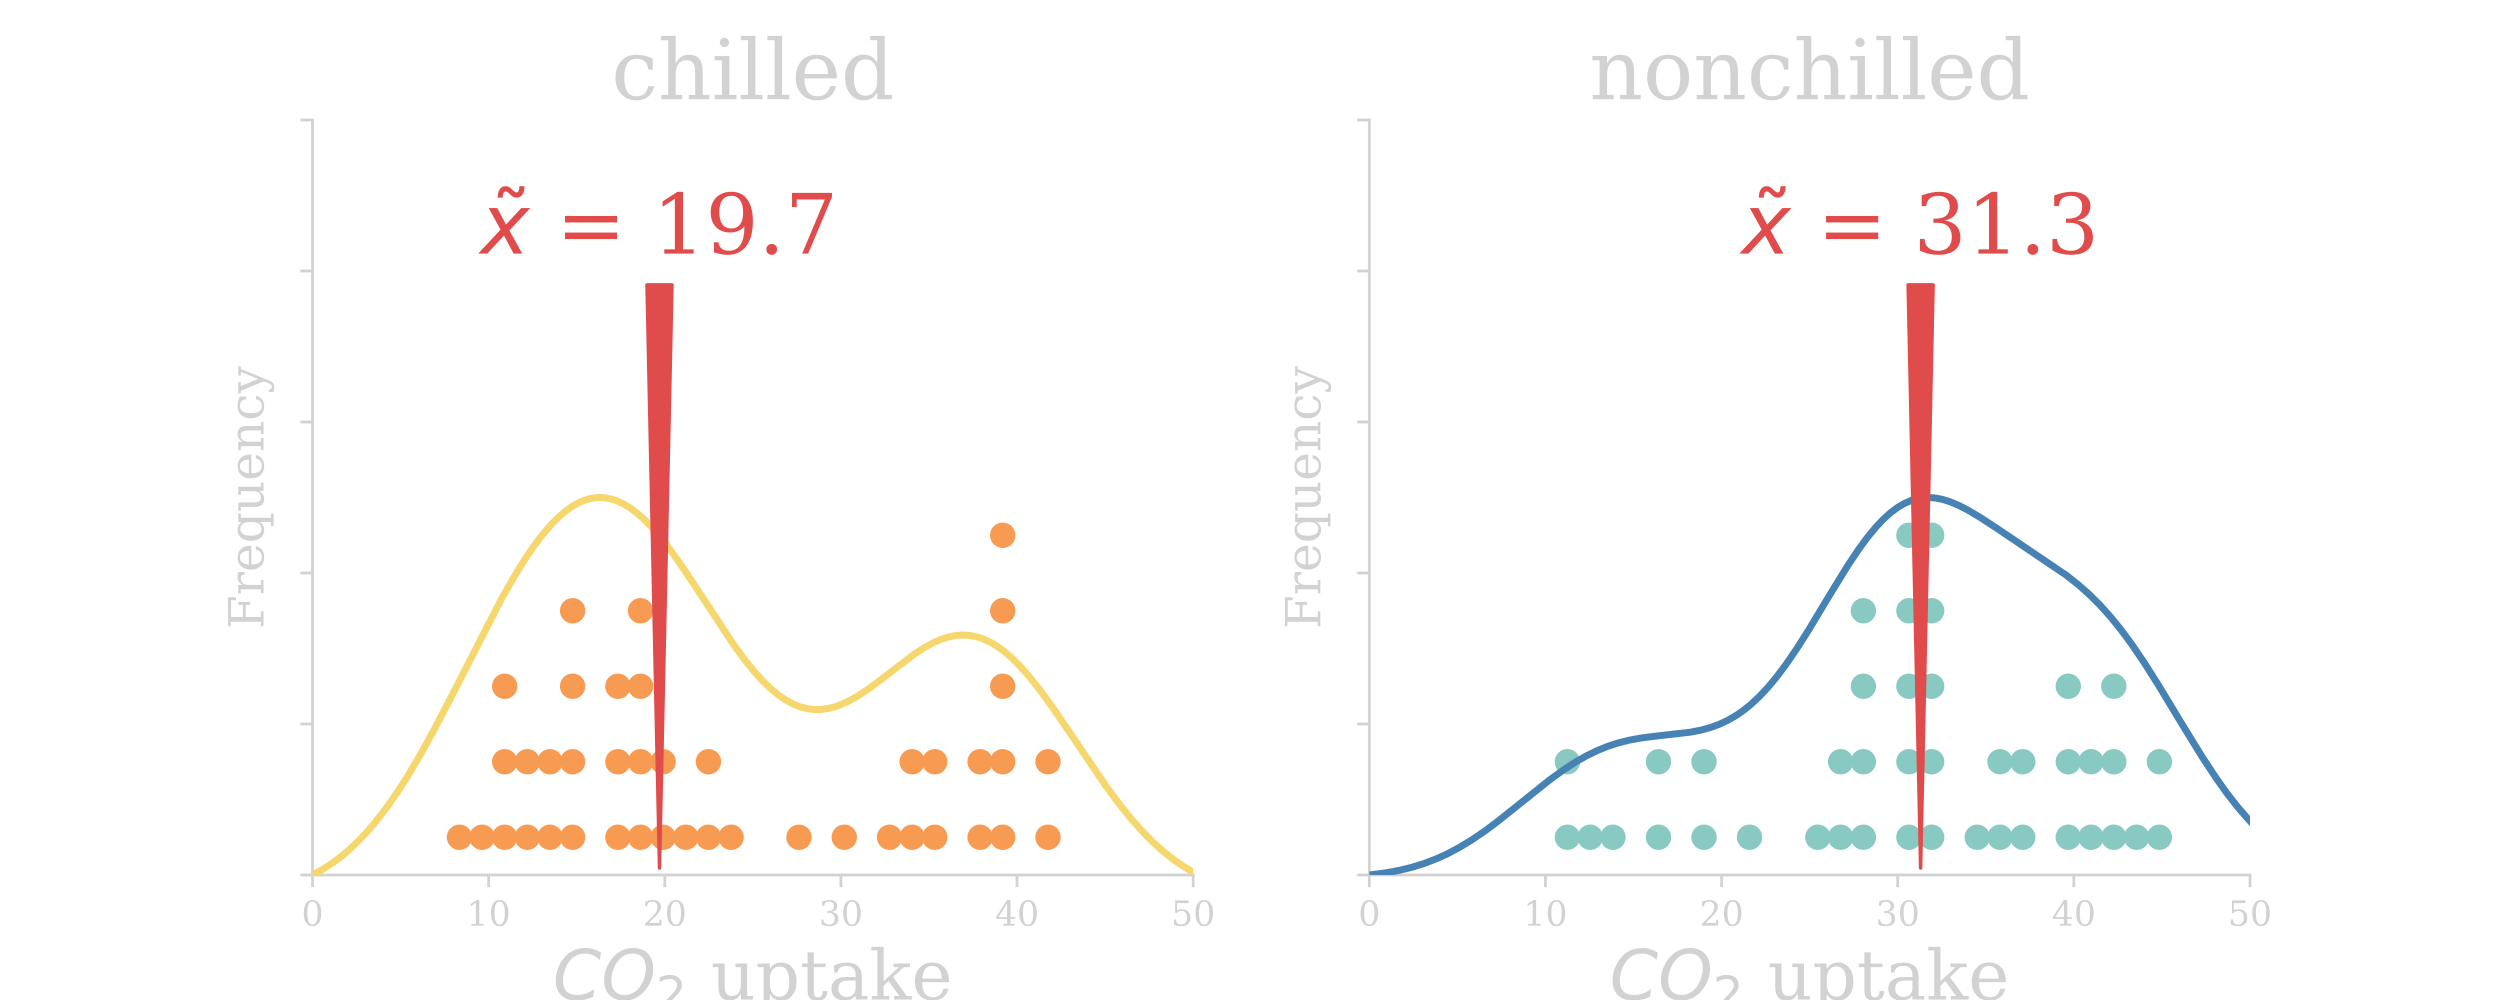 <?xml version="1.0" encoding="utf-8" standalone="no"?>
<!DOCTYPE svg PUBLIC "-//W3C//DTD SVG 1.1//EN"
  "http://www.w3.org/Graphics/SVG/1.1/DTD/svg11.dtd">
<!-- Created with matplotlib (http://matplotlib.org/) -->
<svg height="288pt" version="1.1" viewBox="0 0 720 288" width="720pt" xmlns="http://www.w3.org/2000/svg" xmlns:xlink="http://www.w3.org/1999/xlink">
 <defs>
  <style type="text/css">
*{stroke-linecap:butt;stroke-linejoin:round;}
  </style>
 </defs>
 <g id="figure_1">
  <g id="patch_1">
   <path d="M 0 288 
L 720 288 
L 720 0 
L 0 0 
z
" style="fill:none;"/>
  </g>
  <g id="axes_1">
   <g id="patch_2">
    <path d="M 90 252 
L 343.636 252 
L 343.636 34.56 
L 90 34.56 
z
" style="fill:none;"/>
   </g>
   <g id="PathCollection_1">
    <defs>
     <path d="M 0 3.162 
C 0.839 3.162 1.643 2.829 2.236 2.236 
C 2.829 1.643 3.162 0.839 3.162 0 
C 3.162 -0.839 2.829 -1.643 2.236 -2.236 
C 1.643 -2.829 0.839 -3.162 0 -3.162 
C -0.839 -3.162 -1.643 -2.829 -2.236 -2.236 
C -2.829 -1.643 -3.162 -0.839 -3.162 0 
C -3.162 0.839 -2.829 1.643 -2.236 2.236 
C -1.643 2.829 -0.839 3.162 0 3.162 
z
" id="m1c0e5bf846" style="stroke:#f79a52;"/>
    </defs>
    <g clip-path="url(#pb13b8e1324)">
     <use style="fill:#f79a52;stroke:#f79a52;" x="132.32" xlink:href="#m1c0e5bf846" y="241.128"/>
     <use style="fill:#f79a52;stroke:#f79a52;" x="138.839" xlink:href="#m1c0e5bf846" y="241.128"/>
     <use style="fill:#f79a52;stroke:#f79a52;" x="145.358" xlink:href="#m1c0e5bf846" y="241.128"/>
     <use style="fill:#f79a52;stroke:#f79a52;" x="145.358" xlink:href="#m1c0e5bf846" y="219.384"/>
     <use style="fill:#f79a52;stroke:#f79a52;" x="145.358" xlink:href="#m1c0e5bf846" y="197.64"/>
     <use style="fill:#f79a52;stroke:#f79a52;" x="151.878" xlink:href="#m1c0e5bf846" y="241.128"/>
     <use style="fill:#f79a52;stroke:#f79a52;" x="151.878" xlink:href="#m1c0e5bf846" y="219.384"/>
     <use style="fill:#f79a52;stroke:#f79a52;" x="158.397" xlink:href="#m1c0e5bf846" y="241.128"/>
     <use style="fill:#f79a52;stroke:#f79a52;" x="158.397" xlink:href="#m1c0e5bf846" y="219.384"/>
     <use style="fill:#f79a52;stroke:#f79a52;" x="164.917" xlink:href="#m1c0e5bf846" y="241.128"/>
     <use style="fill:#f79a52;stroke:#f79a52;" x="164.917" xlink:href="#m1c0e5bf846" y="219.384"/>
     <use style="fill:#f79a52;stroke:#f79a52;" x="164.917" xlink:href="#m1c0e5bf846" y="197.64"/>
     <use style="fill:#f79a52;stroke:#f79a52;" x="164.917" xlink:href="#m1c0e5bf846" y="175.896"/>
     <use style="fill:#f79a52;stroke:#f79a52;" x="177.955" xlink:href="#m1c0e5bf846" y="241.128"/>
     <use style="fill:#f79a52;stroke:#f79a52;" x="177.955" xlink:href="#m1c0e5bf846" y="219.384"/>
     <use style="fill:#f79a52;stroke:#f79a52;" x="177.955" xlink:href="#m1c0e5bf846" y="197.64"/>
     <use style="fill:#f79a52;stroke:#f79a52;" x="184.475" xlink:href="#m1c0e5bf846" y="241.128"/>
     <use style="fill:#f79a52;stroke:#f79a52;" x="184.475" xlink:href="#m1c0e5bf846" y="219.384"/>
     <use style="fill:#f79a52;stroke:#f79a52;" x="184.475" xlink:href="#m1c0e5bf846" y="197.64"/>
     <use style="fill:#f79a52;stroke:#f79a52;" x="184.475" xlink:href="#m1c0e5bf846" y="175.896"/>
     <use style="fill:#f79a52;stroke:#f79a52;" x="190.994" xlink:href="#m1c0e5bf846" y="241.128"/>
     <use style="fill:#f79a52;stroke:#f79a52;" x="190.994" xlink:href="#m1c0e5bf846" y="219.384"/>
     <use style="fill:#f79a52;stroke:#f79a52;" x="197.514" xlink:href="#m1c0e5bf846" y="241.128"/>
     <use style="fill:#f79a52;stroke:#f79a52;" x="204.033" xlink:href="#m1c0e5bf846" y="241.128"/>
     <use style="fill:#f79a52;stroke:#f79a52;" x="204.033" xlink:href="#m1c0e5bf846" y="219.384"/>
     <use style="fill:#f79a52;stroke:#f79a52;" x="210.552" xlink:href="#m1c0e5bf846" y="241.128"/>
     <use style="fill:#f79a52;stroke:#f79a52;" x="230.111" xlink:href="#m1c0e5bf846" y="241.128"/>
     <use style="fill:#f79a52;stroke:#f79a52;" x="243.149" xlink:href="#m1c0e5bf846" y="241.128"/>
     <use style="fill:#f79a52;stroke:#f79a52;" x="256.188" xlink:href="#m1c0e5bf846" y="241.128"/>
     <use style="fill:#f79a52;stroke:#f79a52;" x="262.708" xlink:href="#m1c0e5bf846" y="241.128"/>
     <use style="fill:#f79a52;stroke:#f79a52;" x="262.708" xlink:href="#m1c0e5bf846" y="219.384"/>
     <use style="fill:#f79a52;stroke:#f79a52;" x="269.227" xlink:href="#m1c0e5bf846" y="241.128"/>
     <use style="fill:#f79a52;stroke:#f79a52;" x="269.227" xlink:href="#m1c0e5bf846" y="219.384"/>
     <use style="fill:#f79a52;stroke:#f79a52;" x="282.266" xlink:href="#m1c0e5bf846" y="241.128"/>
     <use style="fill:#f79a52;stroke:#f79a52;" x="282.266" xlink:href="#m1c0e5bf846" y="219.384"/>
     <use style="fill:#f79a52;stroke:#f79a52;" x="288.785" xlink:href="#m1c0e5bf846" y="241.128"/>
     <use style="fill:#f79a52;stroke:#f79a52;" x="288.785" xlink:href="#m1c0e5bf846" y="219.384"/>
     <use style="fill:#f79a52;stroke:#f79a52;" x="288.785" xlink:href="#m1c0e5bf846" y="197.64"/>
     <use style="fill:#f79a52;stroke:#f79a52;" x="288.785" xlink:href="#m1c0e5bf846" y="175.896"/>
     <use style="fill:#f79a52;stroke:#f79a52;" x="288.785" xlink:href="#m1c0e5bf846" y="154.152"/>
     <use style="fill:#f79a52;stroke:#f79a52;" x="301.824" xlink:href="#m1c0e5bf846" y="241.128"/>
     <use style="fill:#f79a52;stroke:#f79a52;" x="301.824" xlink:href="#m1c0e5bf846" y="219.384"/>
    </g>
   </g>
   <g id="matplotlib.axis_1">
    <g id="xtick_1">
     <g id="line2d_1">
      <defs>
       <path d="M 0 0 
L 0 3.5 
" id="ma4dcdc7111" style="stroke:#d2d2d2;stroke-width:0.8;"/>
      </defs>
      <g>
       <use style="fill:#d2d2d2;stroke:#d2d2d2;stroke-width:0.8;" x="90" xlink:href="#ma4dcdc7111" y="252"/>
      </g>
     </g>
     <g id="text_1">
      <!-- 0 -->
      <defs>
       <path d="M 31.781 3.422 
Q 39.266 3.422 42.969 11.625 
Q 46.688 19.828 46.688 36.375 
Q 46.688 52.984 42.969 61.188 
Q 39.266 69.391 31.781 69.391 
Q 24.312 69.391 20.594 61.188 
Q 16.891 52.984 16.891 36.375 
Q 16.891 19.828 20.594 11.625 
Q 24.312 3.422 31.781 3.422 
z
M 31.781 -1.422 
Q 19.922 -1.422 13.25 8.531 
Q 6.594 18.5 6.594 36.375 
Q 6.594 54.297 13.25 64.25 
Q 19.922 74.219 31.781 74.219 
Q 43.703 74.219 50.344 64.25 
Q 56.984 54.297 56.984 36.375 
Q 56.984 18.5 50.344 8.531 
Q 43.703 -1.422 31.781 -1.422 
z
" id="DejaVuSerif-30"/>
      </defs>
      <g style="fill:#d2d2d2;" transform="translate(86.819 266.598)scale(0.1 -0.1)">
       <use xlink:href="#DejaVuSerif-30"/>
      </g>
     </g>
    </g>
    <g id="xtick_2">
     <g id="line2d_2">
      <g>
       <use style="fill:#d2d2d2;stroke:#d2d2d2;stroke-width:0.8;" x="140.727" xlink:href="#ma4dcdc7111" y="252"/>
      </g>
     </g>
     <g id="text_2">
      <!-- 10 -->
      <defs>
       <path d="M 14.203 0 
L 14.203 5.172 
L 26.906 5.172 
L 26.906 65.828 
L 12.203 56.297 
L 12.203 62.703 
L 29.984 74.219 
L 36.719 74.219 
L 36.719 5.172 
L 49.422 5.172 
L 49.422 0 
z
" id="DejaVuSerif-31"/>
      </defs>
      <g style="fill:#d2d2d2;" transform="translate(134.365 266.598)scale(0.1 -0.1)">
       <use xlink:href="#DejaVuSerif-31"/>
       <use x="63.623" xlink:href="#DejaVuSerif-30"/>
      </g>
     </g>
    </g>
    <g id="xtick_3">
     <g id="line2d_3">
      <g>
       <use style="fill:#d2d2d2;stroke:#d2d2d2;stroke-width:0.8;" x="191.455" xlink:href="#ma4dcdc7111" y="252"/>
      </g>
     </g>
     <g id="text_3">
      <!-- 20 -->
      <defs>
       <path d="M 12.797 55.516 
L 7.328 55.516 
L 7.328 68.5 
Q 12.547 71.297 17.844 72.75 
Q 23.141 74.219 28.219 74.219 
Q 39.594 74.219 46.188 68.703 
Q 52.781 63.188 52.781 53.719 
Q 52.781 43.016 37.844 28.125 
Q 36.672 27 36.078 26.422 
L 17.672 8.016 
L 48.094 8.016 
L 48.094 17 
L 53.812 17 
L 53.812 0 
L 6.781 0 
L 6.781 5.328 
L 28.906 27.391 
Q 36.234 34.719 39.359 40.844 
Q 42.484 46.969 42.484 53.719 
Q 42.484 61.078 38.641 65.234 
Q 34.812 69.391 28.078 69.391 
Q 21.094 69.391 17.281 65.922 
Q 13.484 62.453 12.797 55.516 
z
" id="DejaVuSerif-32"/>
      </defs>
      <g style="fill:#d2d2d2;" transform="translate(185.092 266.598)scale(0.1 -0.1)">
       <use xlink:href="#DejaVuSerif-32"/>
       <use x="63.623" xlink:href="#DejaVuSerif-30"/>
      </g>
     </g>
    </g>
    <g id="xtick_4">
     <g id="line2d_4">
      <g>
       <use style="fill:#d2d2d2;stroke:#d2d2d2;stroke-width:0.8;" x="242.182" xlink:href="#ma4dcdc7111" y="252"/>
      </g>
     </g>
     <g id="text_4">
      <!-- 30 -->
      <defs>
       <path d="M 9.719 69.828 
Q 15.438 71.969 20.672 73.094 
Q 25.922 74.219 30.516 74.219 
Q 41.219 74.219 47.219 69.594 
Q 53.219 64.984 53.219 56.781 
Q 53.219 50.203 49.062 45.781 
Q 44.922 41.359 37.312 39.797 
Q 46.297 38.531 51.25 33.281 
Q 56.203 28.031 56.203 19.672 
Q 56.203 9.469 49.344 4.016 
Q 42.484 -1.422 29.594 -1.422 
Q 23.875 -1.422 18.422 -0.188 
Q 12.984 1.031 7.625 3.516 
L 7.625 17.672 
L 13.094 17.672 
Q 13.578 10.641 17.828 7.031 
Q 22.078 3.422 29.781 3.422 
Q 37.25 3.422 41.578 7.734 
Q 45.906 12.062 45.906 19.578 
Q 45.906 28.172 41.453 32.594 
Q 37.016 37.016 28.422 37.016 
L 23.781 37.016 
L 23.781 42 
L 26.219 42 
Q 34.766 42 39.031 45.531 
Q 43.312 49.078 43.312 56.203 
Q 43.312 62.594 39.797 65.984 
Q 36.281 69.391 29.688 69.391 
Q 23.094 69.391 19.453 66.266 
Q 15.828 63.141 15.188 56.984 
L 9.719 56.984 
z
" id="DejaVuSerif-33"/>
      </defs>
      <g style="fill:#d2d2d2;" transform="translate(235.819 266.598)scale(0.1 -0.1)">
       <use xlink:href="#DejaVuSerif-33"/>
       <use x="63.623" xlink:href="#DejaVuSerif-30"/>
      </g>
     </g>
    </g>
    <g id="xtick_5">
     <g id="line2d_5">
      <g>
       <use style="fill:#d2d2d2;stroke:#d2d2d2;stroke-width:0.8;" x="292.909" xlink:href="#ma4dcdc7111" y="252"/>
      </g>
     </g>
     <g id="text_5">
      <!-- 40 -->
      <defs>
       <path d="M 34.906 24.703 
L 34.906 63.484 
L 10.016 24.703 
z
M 56.391 0 
L 23.188 0 
L 23.188 5.172 
L 34.906 5.172 
L 34.906 19.484 
L 3.078 19.484 
L 3.078 24.812 
L 35.016 74.219 
L 44.672 74.219 
L 44.672 24.703 
L 58.594 24.703 
L 58.594 19.484 
L 44.672 19.484 
L 44.672 5.172 
L 56.391 5.172 
z
" id="DejaVuSerif-34"/>
      </defs>
      <g style="fill:#d2d2d2;" transform="translate(286.547 266.598)scale(0.1 -0.1)">
       <use xlink:href="#DejaVuSerif-34"/>
       <use x="63.623" xlink:href="#DejaVuSerif-30"/>
      </g>
     </g>
    </g>
    <g id="xtick_6">
     <g id="line2d_6">
      <g>
       <use style="fill:#d2d2d2;stroke:#d2d2d2;stroke-width:0.8;" x="343.636" xlink:href="#ma4dcdc7111" y="252"/>
      </g>
     </g>
     <g id="text_6">
      <!-- 50 -->
      <defs>
       <path d="M 50.297 72.906 
L 50.297 64.891 
L 16.891 64.891 
L 16.891 44 
Q 19.438 45.75 22.828 46.625 
Q 26.219 47.516 30.422 47.516 
Q 42.234 47.516 49.062 40.969 
Q 55.906 34.422 55.906 23.094 
Q 55.906 11.531 49 5.047 
Q 42.094 -1.422 29.594 -1.422 
Q 24.562 -1.422 19.281 -0.188 
Q 14.016 1.031 8.5 3.516 
L 8.5 17.672 
L 14.016 17.672 
Q 14.453 10.75 18.422 7.078 
Q 22.406 3.422 29.594 3.422 
Q 37.312 3.422 41.453 8.5 
Q 45.609 13.578 45.609 23.094 
Q 45.609 32.562 41.484 37.609 
Q 37.359 42.672 29.594 42.672 
Q 25.203 42.672 21.844 41.109 
Q 18.5 39.547 15.922 36.281 
L 11.719 36.281 
L 11.719 72.906 
z
" id="DejaVuSerif-35"/>
      </defs>
      <g style="fill:#d2d2d2;" transform="translate(337.274 266.598)scale(0.1 -0.1)">
       <use xlink:href="#DejaVuSerif-35"/>
       <use x="63.623" xlink:href="#DejaVuSerif-30"/>
      </g>
     </g>
    </g>
    <g id="text_7">
     <!-- $CO_2$ uptake -->
     <defs>
      <path d="M 69.484 67.281 
L 67.484 56.891 
Q 62.797 61.625 57.547 63.922 
Q 52.297 66.219 46.188 66.219 
Q 37.844 66.219 31.516 62.203 
Q 25.203 58.203 20.609 50 
Q 17.672 44.734 16.125 38.844 
Q 14.594 32.953 14.594 27 
Q 14.594 17.047 19.75 11.812 
Q 24.906 6.594 34.719 6.594 
Q 41.5 6.594 47.75 8.766 
Q 54 10.938 59.906 15.281 
L 57.625 3.609 
Q 51.812 1.125 45.875 -0.141 
Q 39.938 -1.422 33.984 -1.422 
Q 19.969 -1.422 12.078 6.188 
Q 4.203 13.812 4.203 27.391 
Q 4.203 36.078 7.203 44.469 
Q 10.203 52.875 15.828 59.812 
Q 21.781 67.188 29.422 70.703 
Q 37.062 74.219 47.219 74.219 
Q 53.469 74.219 59.062 72.484 
Q 64.656 70.75 69.484 67.281 
z
" id="DejaVuSans-Oblique-43"/>
      <path d="M 45.609 66.219 
Q 37.5 66.219 31.297 62.281 
Q 25.094 58.344 20.516 50.297 
Q 17.578 45.172 16.031 39.406 
Q 14.5 33.641 14.5 27.781 
Q 14.5 17.625 19.359 12.109 
Q 24.219 6.594 33.109 6.594 
Q 41.109 6.594 47.375 10.562 
Q 53.656 14.547 58.109 22.406 
Q 61.078 27.688 62.641 33.469 
Q 64.203 39.266 64.203 45.016 
Q 64.203 55.125 59.312 60.672 
Q 54.438 66.219 45.609 66.219 
z
M 32.812 -1.422 
Q 19.391 -1.422 11.688 6.531 
Q 4 14.5 4 28.328 
Q 4 36.234 7 44.484 
Q 10.016 52.734 15.281 59.188 
Q 21.484 66.75 29.094 70.484 
Q 36.719 74.219 45.906 74.219 
Q 59.281 74.219 66.984 66.328 
Q 74.703 58.453 74.703 44.828 
Q 74.703 36.422 71.766 28.312 
Q 68.844 20.219 63.375 13.625 
Q 57.125 6 49.578 2.281 
Q 42.047 -1.422 32.812 -1.422 
z
" id="DejaVuSans-Oblique-4f"/>
      <path d="M 19.188 8.297 
L 53.609 8.297 
L 53.609 0 
L 7.328 0 
L 7.328 8.297 
Q 12.938 14.109 22.625 23.891 
Q 32.328 33.688 34.812 36.531 
Q 39.547 41.844 41.422 45.531 
Q 43.312 49.219 43.312 52.781 
Q 43.312 58.594 39.234 62.25 
Q 35.156 65.922 28.609 65.922 
Q 23.969 65.922 18.812 64.312 
Q 13.672 62.703 7.812 59.422 
L 7.812 69.391 
Q 13.766 71.781 18.938 73 
Q 24.125 74.219 28.422 74.219 
Q 39.75 74.219 46.484 68.547 
Q 53.219 62.891 53.219 53.422 
Q 53.219 48.922 51.531 44.891 
Q 49.859 40.875 45.406 35.406 
Q 44.188 33.984 37.641 27.219 
Q 31.109 20.453 19.188 8.297 
z
" id="DejaVuSans-32"/>
      <path id="DejaVuSerif-20"/>
      <path d="M 35.406 51.906 
L 52.203 51.906 
L 52.203 5.172 
L 60.688 5.172 
L 60.688 0 
L 43.219 0 
L 43.219 9.188 
Q 40.719 4 36.766 1.281 
Q 32.812 -1.422 27.594 -1.422 
Q 18.953 -1.422 14.875 3.484 
Q 10.797 8.406 10.797 18.891 
L 10.797 46.688 
L 2.688 46.688 
L 2.688 51.906 
L 19.828 51.906 
L 19.828 21.688 
Q 19.828 12.203 22.141 8.688 
Q 24.469 5.172 30.422 5.172 
Q 36.672 5.172 39.938 9.766 
Q 43.219 14.359 43.219 23.094 
L 43.219 46.688 
L 35.406 46.688 
z
" id="DejaVuSerif-75"/>
      <path d="M 20.516 28.516 
L 20.516 23.391 
Q 20.516 14.016 24.094 9.109 
Q 27.688 4.203 34.516 4.203 
Q 41.406 4.203 44.938 9.719 
Q 48.484 15.234 48.484 25.984 
Q 48.484 36.766 44.938 42.234 
Q 41.406 47.703 34.516 47.703 
Q 27.688 47.703 24.094 42.766 
Q 20.516 37.844 20.516 28.516 
z
M 11.531 46.688 
L 2.875 46.688 
L 2.875 51.906 
L 20.516 51.906 
L 20.516 43.797 
Q 23.141 48.688 27.219 51 
Q 31.297 53.328 37.312 53.328 
Q 46.875 53.328 52.922 45.75 
Q 58.984 38.188 58.984 25.984 
Q 58.984 13.766 52.922 6.172 
Q 46.875 -1.422 37.312 -1.422 
Q 31.297 -1.422 27.219 0.891 
Q 23.141 3.219 20.516 8.109 
L 20.516 -15.578 
L 29 -15.578 
L 29 -20.797 
L 2.875 -20.797 
L 2.875 -15.578 
L 11.531 -15.578 
z
" id="DejaVuSerif-70"/>
      <path d="M 10.797 46.688 
L 2.875 46.688 
L 2.875 51.906 
L 10.797 51.906 
L 10.797 68.016 
L 19.828 68.016 
L 19.828 51.906 
L 36.719 51.906 
L 36.719 46.688 
L 19.828 46.688 
L 19.828 13.719 
Q 19.828 7.125 21.094 5.266 
Q 22.359 3.422 25.781 3.422 
Q 29.297 3.422 30.906 5.484 
Q 32.516 7.562 32.625 12.203 
L 39.406 12.203 
Q 39.016 5.125 35.547 1.844 
Q 32.078 -1.422 25 -1.422 
Q 17.234 -1.422 14.016 2.016 
Q 10.797 5.469 10.797 13.719 
z
" id="DejaVuSerif-74"/>
      <path d="M 39.797 16.312 
L 39.797 27.297 
L 28.219 27.297 
Q 21.531 27.297 18.25 24.406 
Q 14.984 21.531 14.984 15.578 
Q 14.984 10.156 18.297 6.984 
Q 21.625 3.812 27.297 3.812 
Q 32.906 3.812 36.344 7.281 
Q 39.797 10.75 39.797 16.312 
z
M 48.781 32.422 
L 48.781 5.172 
L 56.781 5.172 
L 56.781 0 
L 39.797 0 
L 39.797 5.609 
Q 36.812 2 32.906 0.281 
Q 29 -1.422 23.781 -1.422 
Q 15.141 -1.422 10.062 3.172 
Q 4.984 7.766 4.984 15.578 
Q 4.984 23.641 10.797 28.078 
Q 16.609 32.516 27.203 32.516 
L 39.797 32.516 
L 39.797 36.078 
Q 39.797 42 36.203 45.234 
Q 32.625 48.484 26.125 48.484 
Q 20.75 48.484 17.578 46.047 
Q 14.406 43.609 13.625 38.812 
L 8.984 38.812 
L 8.984 49.312 
Q 13.672 51.312 18.094 52.312 
Q 22.516 53.328 26.703 53.328 
Q 37.5 53.328 43.141 47.969 
Q 48.781 42.625 48.781 32.422 
z
" id="DejaVuSerif-61"/>
      <path d="M 28.609 0 
L 3.422 0 
L 3.422 5.172 
L 11.531 5.172 
L 11.531 70.797 
L 2.875 70.797 
L 2.875 75.984 
L 20.516 75.984 
L 20.516 26.516 
L 42.391 46.688 
L 34.906 46.688 
L 34.906 51.906 
L 58.406 51.906 
L 58.406 46.688 
L 49.516 46.688 
L 34.078 32.422 
L 53.812 5.172 
L 61.281 5.172 
L 61.281 0 
L 35.688 0 
L 35.688 5.172 
L 43.109 5.172 
L 27.594 26.516 
L 20.516 19.922 
L 20.516 5.172 
L 28.609 5.172 
z
" id="DejaVuSerif-6b"/>
      <path d="M 54.203 25 
L 15.484 25 
L 15.484 24.609 
Q 15.484 14.109 19.438 8.766 
Q 23.391 3.422 31.109 3.422 
Q 37.016 3.422 40.797 6.516 
Q 44.578 9.625 46.094 15.719 
L 53.328 15.719 
Q 51.172 7.172 45.375 2.875 
Q 39.594 -1.422 30.172 -1.422 
Q 18.797 -1.422 11.891 6.078 
Q 4.984 13.578 4.984 25.984 
Q 4.984 38.281 11.766 45.797 
Q 18.562 53.328 29.594 53.328 
Q 41.359 53.328 47.656 46.062 
Q 53.953 38.812 54.203 25 
z
M 43.609 30.172 
Q 43.312 39.266 39.766 43.875 
Q 36.234 48.484 29.594 48.484 
Q 23.391 48.484 19.828 43.844 
Q 16.266 39.203 15.484 30.172 
z
" id="DejaVuSerif-65"/>
     </defs>
     <g style="fill:#d2d2d2;" transform="translate(159.218 287.878)scale(0.2 -0.2)">
      <use transform="translate(0 0.016)" xlink:href="#DejaVuSans-Oblique-43"/>
      <use transform="translate(69.824 0.016)" xlink:href="#DejaVuSans-Oblique-4f"/>
      <use transform="translate(148.535 -16.391)scale(0.7)" xlink:href="#DejaVuSans-32"/>
      <use transform="translate(195.806 0.016)" xlink:href="#DejaVuSerif-20"/>
      <use transform="translate(227.593 0.016)" xlink:href="#DejaVuSerif-75"/>
      <use transform="translate(291.997 0.016)" xlink:href="#DejaVuSerif-70"/>
      <use transform="translate(356.011 0.016)" xlink:href="#DejaVuSerif-74"/>
      <use transform="translate(396.196 0.016)" xlink:href="#DejaVuSerif-61"/>
      <use transform="translate(455.815 0.016)" xlink:href="#DejaVuSerif-6b"/>
      <use transform="translate(516.411 0.016)" xlink:href="#DejaVuSerif-65"/>
     </g>
    </g>
   </g>
   <g id="matplotlib.axis_2">
    <g id="ytick_1">
     <g id="line2d_7">
      <defs>
       <path d="M 0 0 
L -3.5 0 
" id="mebd69567f3" style="stroke:#d2d2d2;stroke-width:0.8;"/>
      </defs>
      <g>
       <use style="fill:#d2d2d2;stroke:#d2d2d2;stroke-width:0.8;" x="90" xlink:href="#mebd69567f3" y="252"/>
      </g>
     </g>
    </g>
    <g id="ytick_2">
     <g id="line2d_8">
      <g>
       <use style="fill:#d2d2d2;stroke:#d2d2d2;stroke-width:0.8;" x="90" xlink:href="#mebd69567f3" y="208.512"/>
      </g>
     </g>
    </g>
    <g id="ytick_3">
     <g id="line2d_9">
      <g>
       <use style="fill:#d2d2d2;stroke:#d2d2d2;stroke-width:0.8;" x="90" xlink:href="#mebd69567f3" y="165.024"/>
      </g>
     </g>
    </g>
    <g id="ytick_4">
     <g id="line2d_10">
      <g>
       <use style="fill:#d2d2d2;stroke:#d2d2d2;stroke-width:0.8;" x="90" xlink:href="#mebd69567f3" y="121.536"/>
      </g>
     </g>
    </g>
    <g id="ytick_5">
     <g id="line2d_11">
      <g>
       <use style="fill:#d2d2d2;stroke:#d2d2d2;stroke-width:0.8;" x="90" xlink:href="#mebd69567f3" y="78.048"/>
      </g>
     </g>
    </g>
    <g id="ytick_6">
     <g id="line2d_12">
      <g>
       <use style="fill:#d2d2d2;stroke:#d2d2d2;stroke-width:0.8;" x="90" xlink:href="#mebd69567f3" y="34.56"/>
      </g>
     </g>
    </g>
    <g id="text_8">
     <!-- Frequency -->
     <defs>
      <path d="M 5.516 0 
L 5.516 5.172 
L 14.797 5.172 
L 14.797 67.672 
L 5.516 67.672 
L 5.516 72.906 
L 65.188 72.906 
L 65.188 56.688 
L 59.188 56.688 
L 59.188 66.891 
L 24.703 66.891 
L 24.703 42.484 
L 49.609 42.484 
L 49.609 51.609 
L 55.609 51.609 
L 55.609 27.391 
L 49.609 27.391 
L 49.609 36.531 
L 24.703 36.531 
L 24.703 5.172 
L 36.375 5.172 
L 36.375 0 
z
" id="DejaVuSerif-46"/>
      <path d="M 47.797 52 
L 47.797 39.016 
L 42.625 39.016 
Q 42.391 42.875 40.484 44.781 
Q 38.578 46.688 34.906 46.688 
Q 28.266 46.688 24.719 42.094 
Q 21.188 37.5 21.188 28.906 
L 21.188 5.172 
L 31.594 5.172 
L 31.594 0 
L 4.109 0 
L 4.109 5.172 
L 12.203 5.172 
L 12.203 46.781 
L 3.609 46.781 
L 3.609 51.906 
L 21.188 51.906 
L 21.188 42.672 
Q 23.828 48.094 27.969 50.703 
Q 32.125 53.328 38.094 53.328 
Q 40.281 53.328 42.703 52.984 
Q 45.125 52.641 47.797 52 
z
" id="DejaVuSerif-72"/>
      <path d="M 52.484 46.688 
L 52.484 -15.578 
L 61.078 -15.578 
L 61.078 -20.797 
L 35.016 -20.797 
L 35.016 -15.578 
L 43.5 -15.578 
L 43.5 8.109 
Q 40.875 3.219 36.797 0.891 
Q 32.719 -1.422 26.703 -1.422 
Q 17.141 -1.422 11.062 6.172 
Q 4.984 13.766 4.984 25.984 
Q 4.984 38.188 11.031 45.75 
Q 17.094 53.328 26.703 53.328 
Q 32.719 53.328 36.797 51 
Q 40.875 48.688 43.5 43.797 
L 43.5 51.906 
L 61.078 51.906 
L 61.078 46.688 
z
M 43.5 28.516 
Q 43.5 37.844 39.906 42.766 
Q 36.328 47.703 29.5 47.703 
Q 22.562 47.703 19.016 42.234 
Q 15.484 36.766 15.484 25.984 
Q 15.484 15.234 19.016 9.719 
Q 22.562 4.203 29.5 4.203 
Q 36.328 4.203 39.906 9.109 
Q 43.5 14.016 43.5 23.391 
z
" id="DejaVuSerif-71"/>
      <path d="M 4.109 0 
L 4.109 5.172 
L 12.203 5.172 
L 12.203 46.688 
L 3.609 46.688 
L 3.609 51.906 
L 21.188 51.906 
L 21.188 42.672 
Q 23.688 47.953 27.656 50.641 
Q 31.641 53.328 36.922 53.328 
Q 45.516 53.328 49.562 48.391 
Q 53.609 43.453 53.609 33.016 
L 53.609 5.172 
L 61.625 5.172 
L 61.625 0 
L 36.812 0 
L 36.812 5.172 
L 44.578 5.172 
L 44.578 30.172 
Q 44.578 39.703 42.234 43.234 
Q 39.891 46.781 33.984 46.781 
Q 27.734 46.781 24.453 42.203 
Q 21.188 37.641 21.188 28.906 
L 21.188 5.172 
L 29 5.172 
L 29 0 
z
" id="DejaVuSerif-6e"/>
      <path d="M 51.422 15.578 
Q 49.516 7.281 44.094 2.922 
Q 38.672 -1.422 30.078 -1.422 
Q 18.75 -1.422 11.859 6.078 
Q 4.984 13.578 4.984 25.984 
Q 4.984 38.422 11.859 45.875 
Q 18.75 53.328 30.078 53.328 
Q 35.016 53.328 39.891 52.172 
Q 44.781 51.031 49.703 48.688 
L 49.703 35.406 
L 44.484 35.406 
Q 43.453 42.234 40.016 45.359 
Q 36.578 48.484 30.172 48.484 
Q 22.906 48.484 19.188 42.844 
Q 15.484 37.203 15.484 25.984 
Q 15.484 14.75 19.172 9.078 
Q 22.859 3.422 30.172 3.422 
Q 35.984 3.422 39.453 6.438 
Q 42.922 9.469 44.188 15.578 
z
" id="DejaVuSerif-63"/>
      <path d="M 21.578 -9.516 
L 25 -0.875 
L 5.609 46.688 
L -0.297 46.688 
L -0.297 51.906 
L 23.578 51.906 
L 23.578 46.688 
L 15.281 46.688 
L 29.891 10.984 
L 44.484 46.688 
L 36.719 46.688 
L 36.719 51.906 
L 56.203 51.906 
L 56.203 46.688 
L 50.391 46.688 
L 26.609 -11.719 
Q 24.172 -17.781 21.188 -20 
Q 18.219 -22.219 12.797 -22.219 
Q 10.5 -22.219 8.078 -21.828 
Q 5.672 -21.438 3.219 -20.703 
L 3.219 -10.797 
L 7.812 -10.797 
Q 8.109 -14.109 9.5 -15.547 
Q 10.891 -17 13.812 -17 
Q 16.5 -17 18.141 -15.5 
Q 19.781 -14.016 21.578 -9.516 
z
" id="DejaVuSerif-79"/>
     </defs>
     <g style="fill:#d2d2d2;" transform="translate(75.889 181.142)rotate(-90)scale(0.14 -0.14)">
      <use xlink:href="#DejaVuSerif-46"/>
      <use x="69.385" xlink:href="#DejaVuSerif-72"/>
      <use x="117.188" xlink:href="#DejaVuSerif-65"/>
      <use x="176.367" xlink:href="#DejaVuSerif-71"/>
      <use x="240.381" xlink:href="#DejaVuSerif-75"/>
      <use x="304.785" xlink:href="#DejaVuSerif-65"/>
      <use x="363.965" xlink:href="#DejaVuSerif-6e"/>
      <use x="428.369" xlink:href="#DejaVuSerif-63"/>
      <use x="484.375" xlink:href="#DejaVuSerif-79"/>
     </g>
    </g>
   </g>
   <g id="patch_3">
    <path d="M 90 252 
L 90 34.56 
" style="fill:none;stroke:#d2d2d2;stroke-linecap:square;stroke-linejoin:miter;stroke-width:0.8;"/>
   </g>
   <g id="patch_4">
    <path d="M 90 252 
L 343.636 252 
" style="fill:none;stroke:#d2d2d2;stroke-linecap:square;stroke-linejoin:miter;stroke-width:0.8;"/>
   </g>
   <g id="text_9">
    <!-- chilled -->
    <defs>
     <path d="M 4.109 0 
L 4.109 5.172 
L 12.203 5.172 
L 12.203 70.797 
L 3.609 70.797 
L 3.609 75.984 
L 21.188 75.984 
L 21.188 42.672 
Q 23.688 47.953 27.656 50.641 
Q 31.641 53.328 36.922 53.328 
Q 45.516 53.328 49.562 48.391 
Q 53.609 43.453 53.609 33.016 
L 53.609 5.172 
L 61.625 5.172 
L 61.625 0 
L 36.812 0 
L 36.812 5.172 
L 44.578 5.172 
L 44.578 30.172 
Q 44.578 39.703 42.25 43.188 
Q 39.938 46.688 33.984 46.688 
Q 27.734 46.688 24.453 42.141 
Q 21.188 37.594 21.188 28.906 
L 21.188 5.172 
L 29 5.172 
L 29 0 
z
" id="DejaVuSerif-68"/>
     <path d="M 9.719 68.016 
Q 9.719 70.266 11.344 71.922 
Q 12.984 73.578 15.281 73.578 
Q 17.531 73.578 19.156 71.922 
Q 20.797 70.266 20.797 68.016 
Q 20.797 65.719 19.188 64.109 
Q 17.578 62.5 15.281 62.5 
Q 12.984 62.5 11.344 64.109 
Q 9.719 65.719 9.719 68.016 
z
M 21.188 5.172 
L 29.688 5.172 
L 29.688 0 
L 3.609 0 
L 3.609 5.172 
L 12.203 5.172 
L 12.203 46.688 
L 3.609 46.688 
L 3.609 51.906 
L 21.188 51.906 
z
" id="DejaVuSerif-69"/>
     <path d="M 20.516 5.172 
L 29 5.172 
L 29 0 
L 2.875 0 
L 2.875 5.172 
L 11.531 5.172 
L 11.531 70.797 
L 2.875 70.797 
L 2.875 75.984 
L 20.516 75.984 
z
" id="DejaVuSerif-6c"/>
     <path d="M 52.484 5.172 
L 61.078 5.172 
L 61.078 0 
L 43.5 0 
L 43.5 8.109 
Q 40.875 3.219 36.797 0.891 
Q 32.719 -1.422 26.703 -1.422 
Q 17.141 -1.422 11.062 6.172 
Q 4.984 13.766 4.984 25.984 
Q 4.984 38.188 11.031 45.75 
Q 17.094 53.328 26.703 53.328 
Q 32.719 53.328 36.797 51 
Q 40.875 48.688 43.5 43.797 
L 43.5 70.797 
L 35.016 70.797 
L 35.016 75.984 
L 52.484 75.984 
z
M 43.5 23.391 
L 43.5 28.516 
Q 43.5 37.844 39.906 42.766 
Q 36.328 47.703 29.5 47.703 
Q 22.562 47.703 19.016 42.234 
Q 15.484 36.766 15.484 25.984 
Q 15.484 15.234 19.016 9.719 
Q 22.562 4.203 29.5 4.203 
Q 36.328 4.203 39.906 9.109 
Q 43.5 14.016 43.5 23.391 
z
" id="DejaVuSerif-64"/>
    </defs>
    <g style="fill:#d2d2d2;" transform="translate(176.071 28.56)scale(0.24 -0.24)">
     <use xlink:href="#DejaVuSerif-63"/>
     <use x="56.006" xlink:href="#DejaVuSerif-68"/>
     <use x="120.41" xlink:href="#DejaVuSerif-69"/>
     <use x="152.393" xlink:href="#DejaVuSerif-6c"/>
     <use x="184.375" xlink:href="#DejaVuSerif-6c"/>
     <use x="216.357" xlink:href="#DejaVuSerif-65"/>
     <use x="275.537" xlink:href="#DejaVuSerif-64"/>
    </g>
   </g>
  </g>
  <g id="axes_2">
   <g id="patch_5">
    <path d="M 394.364 252 
L 648 252 
L 648 34.56 
L 394.364 34.56 
z
" style="fill:none;"/>
   </g>
   <g id="PathCollection_2">
    <defs>
     <path d="M 0 3.162 
C 0.839 3.162 1.643 2.829 2.236 2.236 
C 2.829 1.643 3.162 0.839 3.162 0 
C 3.162 -0.839 2.829 -1.643 2.236 -2.236 
C 1.643 -2.829 0.839 -3.162 0 -3.162 
C -0.839 -3.162 -1.643 -2.829 -2.236 -2.236 
C -2.829 -1.643 -3.162 -0.839 -3.162 0 
C -3.162 0.839 -2.829 1.643 -2.236 2.236 
C -1.643 2.829 -0.839 3.162 0 3.162 
z
" id="m6540cbf766" style="stroke:#88c9c1;"/>
    </defs>
    <g clip-path="url(#pd7e9c297ef)">
     <use style="fill:#88c9c1;stroke:#88c9c1;" x="451.413" xlink:href="#m6540cbf766" y="241.128"/>
     <use style="fill:#88c9c1;stroke:#88c9c1;" x="451.413" xlink:href="#m6540cbf766" y="219.384"/>
     <use style="fill:#88c9c1;stroke:#88c9c1;" x="457.97" xlink:href="#m6540cbf766" y="241.128"/>
     <use style="fill:#88c9c1;stroke:#88c9c1;" x="464.527" xlink:href="#m6540cbf766" y="241.128"/>
     <use style="fill:#88c9c1;stroke:#88c9c1;" x="477.641" xlink:href="#m6540cbf766" y="241.128"/>
     <use style="fill:#88c9c1;stroke:#88c9c1;" x="477.641" xlink:href="#m6540cbf766" y="219.384"/>
     <use style="fill:#88c9c1;stroke:#88c9c1;" x="490.755" xlink:href="#m6540cbf766" y="241.128"/>
     <use style="fill:#88c9c1;stroke:#88c9c1;" x="490.755" xlink:href="#m6540cbf766" y="219.384"/>
     <use style="fill:#88c9c1;stroke:#88c9c1;" x="503.869" xlink:href="#m6540cbf766" y="241.128"/>
     <use style="fill:#88c9c1;stroke:#88c9c1;" x="523.54" xlink:href="#m6540cbf766" y="241.128"/>
     <use style="fill:#88c9c1;stroke:#88c9c1;" x="530.097" xlink:href="#m6540cbf766" y="241.128"/>
     <use style="fill:#88c9c1;stroke:#88c9c1;" x="530.097" xlink:href="#m6540cbf766" y="219.384"/>
     <use style="fill:#88c9c1;stroke:#88c9c1;" x="536.654" xlink:href="#m6540cbf766" y="241.128"/>
     <use style="fill:#88c9c1;stroke:#88c9c1;" x="536.654" xlink:href="#m6540cbf766" y="219.384"/>
     <use style="fill:#88c9c1;stroke:#88c9c1;" x="536.654" xlink:href="#m6540cbf766" y="197.64"/>
     <use style="fill:#88c9c1;stroke:#88c9c1;" x="536.654" xlink:href="#m6540cbf766" y="175.896"/>
     <use style="fill:#88c9c1;stroke:#88c9c1;" x="549.768" xlink:href="#m6540cbf766" y="241.128"/>
     <use style="fill:#88c9c1;stroke:#88c9c1;" x="549.768" xlink:href="#m6540cbf766" y="219.384"/>
     <use style="fill:#88c9c1;stroke:#88c9c1;" x="549.768" xlink:href="#m6540cbf766" y="197.64"/>
     <use style="fill:#88c9c1;stroke:#88c9c1;" x="549.768" xlink:href="#m6540cbf766" y="175.896"/>
     <use style="fill:#88c9c1;stroke:#88c9c1;" x="549.768" xlink:href="#m6540cbf766" y="154.152"/>
     <use style="fill:#88c9c1;stroke:#88c9c1;" x="556.325" xlink:href="#m6540cbf766" y="241.128"/>
     <use style="fill:#88c9c1;stroke:#88c9c1;" x="556.325" xlink:href="#m6540cbf766" y="219.384"/>
     <use style="fill:#88c9c1;stroke:#88c9c1;" x="556.325" xlink:href="#m6540cbf766" y="197.64"/>
     <use style="fill:#88c9c1;stroke:#88c9c1;" x="556.325" xlink:href="#m6540cbf766" y="175.896"/>
     <use style="fill:#88c9c1;stroke:#88c9c1;" x="556.325" xlink:href="#m6540cbf766" y="154.152"/>
     <use style="fill:#88c9c1;stroke:#88c9c1;" x="569.438" xlink:href="#m6540cbf766" y="241.128"/>
     <use style="fill:#88c9c1;stroke:#88c9c1;" x="575.995" xlink:href="#m6540cbf766" y="241.128"/>
     <use style="fill:#88c9c1;stroke:#88c9c1;" x="575.995" xlink:href="#m6540cbf766" y="219.384"/>
     <use style="fill:#88c9c1;stroke:#88c9c1;" x="582.552" xlink:href="#m6540cbf766" y="241.128"/>
     <use style="fill:#88c9c1;stroke:#88c9c1;" x="582.552" xlink:href="#m6540cbf766" y="219.384"/>
     <use style="fill:#88c9c1;stroke:#88c9c1;" x="595.666" xlink:href="#m6540cbf766" y="241.128"/>
     <use style="fill:#88c9c1;stroke:#88c9c1;" x="595.666" xlink:href="#m6540cbf766" y="219.384"/>
     <use style="fill:#88c9c1;stroke:#88c9c1;" x="595.666" xlink:href="#m6540cbf766" y="197.64"/>
     <use style="fill:#88c9c1;stroke:#88c9c1;" x="602.223" xlink:href="#m6540cbf766" y="241.128"/>
     <use style="fill:#88c9c1;stroke:#88c9c1;" x="602.223" xlink:href="#m6540cbf766" y="219.384"/>
     <use style="fill:#88c9c1;stroke:#88c9c1;" x="608.78" xlink:href="#m6540cbf766" y="241.128"/>
     <use style="fill:#88c9c1;stroke:#88c9c1;" x="608.78" xlink:href="#m6540cbf766" y="219.384"/>
     <use style="fill:#88c9c1;stroke:#88c9c1;" x="608.78" xlink:href="#m6540cbf766" y="197.64"/>
     <use style="fill:#88c9c1;stroke:#88c9c1;" x="615.337" xlink:href="#m6540cbf766" y="241.128"/>
     <use style="fill:#88c9c1;stroke:#88c9c1;" x="621.894" xlink:href="#m6540cbf766" y="241.128"/>
     <use style="fill:#88c9c1;stroke:#88c9c1;" x="621.894" xlink:href="#m6540cbf766" y="219.384"/>
    </g>
   </g>
   <g id="matplotlib.axis_3">
    <g id="xtick_7">
     <g id="line2d_13">
      <g>
       <use style="fill:#d2d2d2;stroke:#d2d2d2;stroke-width:0.8;" x="394.364" xlink:href="#ma4dcdc7111" y="252"/>
      </g>
     </g>
     <g id="text_10">
      <!-- 0 -->
      <g style="fill:#d2d2d2;" transform="translate(391.182 266.598)scale(0.1 -0.1)">
       <use xlink:href="#DejaVuSerif-30"/>
      </g>
     </g>
    </g>
    <g id="xtick_8">
     <g id="line2d_14">
      <g>
       <use style="fill:#d2d2d2;stroke:#d2d2d2;stroke-width:0.8;" x="445.091" xlink:href="#ma4dcdc7111" y="252"/>
      </g>
     </g>
     <g id="text_11">
      <!-- 10 -->
      <g style="fill:#d2d2d2;" transform="translate(438.728 266.598)scale(0.1 -0.1)">
       <use xlink:href="#DejaVuSerif-31"/>
       <use x="63.623" xlink:href="#DejaVuSerif-30"/>
      </g>
     </g>
    </g>
    <g id="xtick_9">
     <g id="line2d_15">
      <g>
       <use style="fill:#d2d2d2;stroke:#d2d2d2;stroke-width:0.8;" x="495.818" xlink:href="#ma4dcdc7111" y="252"/>
      </g>
     </g>
     <g id="text_12">
      <!-- 20 -->
      <g style="fill:#d2d2d2;" transform="translate(489.456 266.598)scale(0.1 -0.1)">
       <use xlink:href="#DejaVuSerif-32"/>
       <use x="63.623" xlink:href="#DejaVuSerif-30"/>
      </g>
     </g>
    </g>
    <g id="xtick_10">
     <g id="line2d_16">
      <g>
       <use style="fill:#d2d2d2;stroke:#d2d2d2;stroke-width:0.8;" x="546.545" xlink:href="#ma4dcdc7111" y="252"/>
      </g>
     </g>
     <g id="text_13">
      <!-- 30 -->
      <g style="fill:#d2d2d2;" transform="translate(540.183 266.598)scale(0.1 -0.1)">
       <use xlink:href="#DejaVuSerif-33"/>
       <use x="63.623" xlink:href="#DejaVuSerif-30"/>
      </g>
     </g>
    </g>
    <g id="xtick_11">
     <g id="line2d_17">
      <g>
       <use style="fill:#d2d2d2;stroke:#d2d2d2;stroke-width:0.8;" x="597.273" xlink:href="#ma4dcdc7111" y="252"/>
      </g>
     </g>
     <g id="text_14">
      <!-- 40 -->
      <g style="fill:#d2d2d2;" transform="translate(590.91 266.598)scale(0.1 -0.1)">
       <use xlink:href="#DejaVuSerif-34"/>
       <use x="63.623" xlink:href="#DejaVuSerif-30"/>
      </g>
     </g>
    </g>
    <g id="xtick_12">
     <g id="line2d_18">
      <g>
       <use style="fill:#d2d2d2;stroke:#d2d2d2;stroke-width:0.8;" x="648" xlink:href="#ma4dcdc7111" y="252"/>
      </g>
     </g>
     <g id="text_15">
      <!-- 50 -->
      <g style="fill:#d2d2d2;" transform="translate(641.638 266.598)scale(0.1 -0.1)">
       <use xlink:href="#DejaVuSerif-35"/>
       <use x="63.623" xlink:href="#DejaVuSerif-30"/>
      </g>
     </g>
    </g>
    <g id="text_16">
     <!-- $CO_2$ uptake -->
     <g style="fill:#d2d2d2;" transform="translate(463.582 287.878)scale(0.2 -0.2)">
      <use transform="translate(0 0.016)" xlink:href="#DejaVuSans-Oblique-43"/>
      <use transform="translate(69.824 0.016)" xlink:href="#DejaVuSans-Oblique-4f"/>
      <use transform="translate(148.535 -16.391)scale(0.7)" xlink:href="#DejaVuSans-32"/>
      <use transform="translate(195.806 0.016)" xlink:href="#DejaVuSerif-20"/>
      <use transform="translate(227.593 0.016)" xlink:href="#DejaVuSerif-75"/>
      <use transform="translate(291.997 0.016)" xlink:href="#DejaVuSerif-70"/>
      <use transform="translate(356.011 0.016)" xlink:href="#DejaVuSerif-74"/>
      <use transform="translate(396.196 0.016)" xlink:href="#DejaVuSerif-61"/>
      <use transform="translate(455.815 0.016)" xlink:href="#DejaVuSerif-6b"/>
      <use transform="translate(516.411 0.016)" xlink:href="#DejaVuSerif-65"/>
     </g>
    </g>
   </g>
   <g id="matplotlib.axis_4">
    <g id="ytick_7">
     <g id="line2d_19">
      <g>
       <use style="fill:#d2d2d2;stroke:#d2d2d2;stroke-width:0.8;" x="394.364" xlink:href="#mebd69567f3" y="252"/>
      </g>
     </g>
    </g>
    <g id="ytick_8">
     <g id="line2d_20">
      <g>
       <use style="fill:#d2d2d2;stroke:#d2d2d2;stroke-width:0.8;" x="394.364" xlink:href="#mebd69567f3" y="208.512"/>
      </g>
     </g>
    </g>
    <g id="ytick_9">
     <g id="line2d_21">
      <g>
       <use style="fill:#d2d2d2;stroke:#d2d2d2;stroke-width:0.8;" x="394.364" xlink:href="#mebd69567f3" y="165.024"/>
      </g>
     </g>
    </g>
    <g id="ytick_10">
     <g id="line2d_22">
      <g>
       <use style="fill:#d2d2d2;stroke:#d2d2d2;stroke-width:0.8;" x="394.364" xlink:href="#mebd69567f3" y="121.536"/>
      </g>
     </g>
    </g>
    <g id="ytick_11">
     <g id="line2d_23">
      <g>
       <use style="fill:#d2d2d2;stroke:#d2d2d2;stroke-width:0.8;" x="394.364" xlink:href="#mebd69567f3" y="78.048"/>
      </g>
     </g>
    </g>
    <g id="ytick_12">
     <g id="line2d_24">
      <g>
       <use style="fill:#d2d2d2;stroke:#d2d2d2;stroke-width:0.8;" x="394.364" xlink:href="#mebd69567f3" y="34.56"/>
      </g>
     </g>
    </g>
    <g id="text_17">
     <!-- Frequency -->
     <g style="fill:#d2d2d2;" transform="translate(380.253 181.142)rotate(-90)scale(0.14 -0.14)">
      <use xlink:href="#DejaVuSerif-46"/>
      <use x="69.385" xlink:href="#DejaVuSerif-72"/>
      <use x="117.188" xlink:href="#DejaVuSerif-65"/>
      <use x="176.367" xlink:href="#DejaVuSerif-71"/>
      <use x="240.381" xlink:href="#DejaVuSerif-75"/>
      <use x="304.785" xlink:href="#DejaVuSerif-65"/>
      <use x="363.965" xlink:href="#DejaVuSerif-6e"/>
      <use x="428.369" xlink:href="#DejaVuSerif-63"/>
      <use x="484.375" xlink:href="#DejaVuSerif-79"/>
     </g>
    </g>
   </g>
   <g id="patch_6">
    <path d="M 394.364 252 
L 394.364 34.56 
" style="fill:none;stroke:#d2d2d2;stroke-linecap:square;stroke-linejoin:miter;stroke-width:0.8;"/>
   </g>
   <g id="patch_7">
    <path d="M 394.364 252 
L 648 252 
" style="fill:none;stroke:#d2d2d2;stroke-linecap:square;stroke-linejoin:miter;stroke-width:0.8;"/>
   </g>
   <g id="text_18">
    <!-- nonchilled -->
    <defs>
     <path d="M 30.078 3.422 
Q 37.312 3.422 40.984 9.125 
Q 44.672 14.844 44.672 25.984 
Q 44.672 37.109 40.984 42.797 
Q 37.312 48.484 30.078 48.484 
Q 22.859 48.484 19.172 42.797 
Q 15.484 37.109 15.484 25.984 
Q 15.484 14.844 19.188 9.125 
Q 22.906 3.422 30.078 3.422 
z
M 30.078 -1.422 
Q 18.75 -1.422 11.859 6.078 
Q 4.984 13.578 4.984 25.984 
Q 4.984 38.375 11.844 45.844 
Q 18.703 53.328 30.078 53.328 
Q 41.453 53.328 48.312 45.844 
Q 55.172 38.375 55.172 25.984 
Q 55.172 13.578 48.312 6.078 
Q 41.453 -1.422 30.078 -1.422 
z
" id="DejaVuSerif-6f"/>
    </defs>
    <g style="fill:#d2d2d2;" transform="translate(457.752 28.56)scale(0.24 -0.24)">
     <use xlink:href="#DejaVuSerif-6e"/>
     <use x="64.404" xlink:href="#DejaVuSerif-6f"/>
     <use x="124.609" xlink:href="#DejaVuSerif-6e"/>
     <use x="189.014" xlink:href="#DejaVuSerif-63"/>
     <use x="245.02" xlink:href="#DejaVuSerif-68"/>
     <use x="309.424" xlink:href="#DejaVuSerif-69"/>
     <use x="341.406" xlink:href="#DejaVuSerif-6c"/>
     <use x="373.389" xlink:href="#DejaVuSerif-6c"/>
     <use x="405.371" xlink:href="#DejaVuSerif-65"/>
     <use x="464.551" xlink:href="#DejaVuSerif-64"/>
    </g>
   </g>
  </g>
  <g id="axes_3">
   <g id="line2d_25">
    <path clip-path="url(#pb13b8e1324)" d="M 90 251.992 
L 93.05 250.306 
L 95.591 248.658 
L 98.133 246.77 
L 100.674 244.625 
L 103.216 242.211 
L 105.757 239.517 
L 108.298 236.536 
L 111.348 232.578 
L 114.398 228.211 
L 117.448 223.454 
L 121.006 217.45 
L 125.072 210.079 
L 129.647 201.302 
L 144.387 172.573 
L 147.945 166.299 
L 150.995 161.347 
L 153.536 157.579 
L 156.078 154.183 
L 158.619 151.196 
L 160.652 149.123 
L 162.685 147.348 
L 164.719 145.883 
L 166.752 144.737 
L 168.277 144.092 
L 169.801 143.633 
L 171.326 143.363 
L 172.851 143.28 
L 174.376 143.385 
L 175.901 143.677 
L 177.426 144.153 
L 179.459 145.069 
L 181.492 146.296 
L 183.525 147.821 
L 185.558 149.628 
L 187.592 151.696 
L 190.133 154.616 
L 192.674 157.861 
L 195.724 162.103 
L 199.79 168.179 
L 211.481 185.95 
L 214.531 190.091 
L 217.072 193.236 
L 219.614 196.05 
L 222.155 198.494 
L 224.188 200.16 
L 226.222 201.556 
L 228.255 202.673 
L 230.288 203.507 
L 232.321 204.057 
L 234.354 204.328 
L 236.387 204.325 
L 238.42 204.062 
L 240.454 203.552 
L 242.487 202.813 
L 244.52 201.868 
L 247.061 200.433 
L 250.111 198.41 
L 253.669 195.764 
L 263.327 188.387 
L 266.376 186.417 
L 268.918 185.044 
L 270.951 184.159 
L 272.984 183.492 
L 275.017 183.062 
L 277.05 182.886 
L 279.084 182.98 
L 281.117 183.351 
L 283.15 184.004 
L 285.183 184.941 
L 287.216 186.157 
L 289.249 187.645 
L 291.283 189.391 
L 293.824 191.914 
L 296.365 194.778 
L 299.415 198.6 
L 302.973 203.478 
L 307.548 210.178 
L 318.222 225.967 
L 322.288 231.48 
L 325.846 235.9 
L 328.896 239.344 
L 331.946 242.445 
L 334.995 245.199 
L 338.045 247.608 
L 341.095 249.686 
L 343.636 251.179 
L 343.636 251.179 
" style="fill:none;stroke:#f5d76e;stroke-linecap:square;stroke-width:2;"/>
   </g>
   <g id="patch_8">
    <path d="M 186.333 82.047 
Q 188.133 166.024 189.933 250.001 
L 189.933 250.001 
Q 191.733 166.024 193.533 82.047 
z
" style="fill:#e04b4b;stroke:#e04b4b;stroke-linecap:round;"/>
   </g>
   <g id="text_19">
    <!-- $\tilde{x}$ = 19.7 -->
    <defs>
     <path d="M -25.328 66.891 
L -28.109 69.578 
Q -29.172 70.562 -29.984 71.016 
Q -30.797 71.484 -31.422 71.484 
Q -33.281 71.484 -34.156 69.703 
Q -35.031 67.922 -35.141 63.922 
L -41.234 63.922 
Q -41.141 70.516 -38.641 74.094 
Q -36.156 77.688 -31.719 77.688 
Q -29.859 77.688 -28.297 77 
Q -26.734 76.312 -24.938 74.703 
L -22.141 72.016 
Q -21.078 71.047 -20.266 70.578 
Q -19.469 70.125 -18.828 70.125 
Q -16.969 70.125 -16.094 71.906 
Q -15.219 73.688 -15.109 77.688 
L -9.016 77.688 
Q -9.109 71.094 -11.594 67.5 
Q -14.094 63.922 -18.531 63.922 
Q -20.391 63.922 -21.953 64.594 
Q -23.516 65.281 -25.328 66.891 
z
" id="DejaVuSans-303"/>
     <path d="M 60.016 54.688 
L 34.906 27.875 
L 50.297 0 
L 39.984 0 
L 28.422 21.688 
L 8.297 0 
L -2.594 0 
L 24.312 28.812 
L 10.016 54.688 
L 20.312 54.688 
L 30.812 34.906 
L 49.125 54.688 
z
" id="DejaVuSans-Oblique-78"/>
     <path d="M 10.594 45.219 
L 73.188 45.219 
L 73.188 37.406 
L 10.594 37.406 
z
M 10.594 25.297 
L 73.188 25.297 
L 73.188 17.484 
L 10.594 17.484 
z
" id="DejaVuSerif-3d"/>
     <path d="M 46.781 32.672 
Q 43.5 29 39.25 27.188 
Q 35.016 25.391 29.688 25.391 
Q 18.844 25.391 12.562 31.938 
Q 6.297 38.484 6.297 49.812 
Q 6.297 60.891 13.109 67.547 
Q 19.922 74.219 31.297 74.219 
Q 43.656 74.219 50.266 65.016 
Q 56.891 55.812 56.891 38.719 
Q 56.891 19.578 49.016 9.078 
Q 41.156 -1.422 26.906 -1.422 
Q 23.047 -1.422 18.797 -0.688 
Q 14.547 0.047 10.109 1.516 
L 10.109 13.625 
L 15.578 13.625 
Q 16.219 8.688 19.391 6.047 
Q 22.562 3.422 27.875 3.422 
Q 37.359 3.422 41.984 10.562 
Q 46.625 17.719 46.781 32.672 
z
M 30.906 69.391 
Q 23.969 69.391 20.281 64.328 
Q 16.609 59.281 16.609 49.812 
Q 16.609 40.328 20.281 35.25 
Q 23.969 30.172 30.906 30.172 
Q 37.844 30.172 41.531 35.078 
Q 45.219 39.984 45.219 49.219 
Q 45.219 58.938 41.5 64.156 
Q 37.797 69.391 30.906 69.391 
z
" id="DejaVuSerif-39"/>
     <path d="M 9.422 5.078 
Q 9.422 7.812 11.281 9.719 
Q 13.141 11.625 15.922 11.625 
Q 18.609 11.625 20.5 9.719 
Q 22.406 7.812 22.406 5.078 
Q 22.406 2.391 20.5 0.484 
Q 18.609 -1.422 15.922 -1.422 
Q 13.141 -1.422 11.281 0.453 
Q 9.422 2.344 9.422 5.078 
z
" id="DejaVuSerif-2e"/>
     <path d="M 56.391 67.922 
L 27.875 0 
L 20.609 0 
L 47.797 64.891 
L 14.109 64.891 
L 14.109 55.906 
L 8.406 55.906 
L 8.406 72.906 
L 56.391 72.906 
z
" id="DejaVuSerif-37"/>
    </defs>
    <g style="fill:#e04b4b;" transform="translate(138.333 73.057)scale(0.24 -0.24)">
     <use transform="translate(62.029 3.312)" xlink:href="#DejaVuSans-303"/>
     <use transform="translate(0 0.047)" xlink:href="#DejaVuSans-Oblique-78"/>
     <use transform="translate(59.18 0.047)" xlink:href="#DejaVuSerif-20"/>
     <use transform="translate(90.967 0.047)" xlink:href="#DejaVuSerif-3d"/>
     <use transform="translate(174.756 0.047)" xlink:href="#DejaVuSerif-20"/>
     <use transform="translate(206.543 0.047)" xlink:href="#DejaVuSerif-31"/>
     <use transform="translate(270.166 0.047)" xlink:href="#DejaVuSerif-39"/>
     <use transform="translate(333.789 0.047)" xlink:href="#DejaVuSerif-2e"/>
     <use transform="translate(365.576 0.047)" xlink:href="#DejaVuSerif-37"/>
    </g>
   </g>
  </g>
  <g id="axes_4">
   <g id="line2d_26">
    <path clip-path="url(#pd7e9c297ef)" d="M 394.364 251.992 
L 398.938 251.402 
L 403.005 250.656 
L 406.563 249.79 
L 410.121 248.693 
L 413.679 247.336 
L 416.728 245.952 
L 420.286 244.072 
L 423.844 241.911 
L 427.402 239.492 
L 431.469 236.464 
L 437.06 232.001 
L 446.209 224.681 
L 450.275 221.73 
L 453.833 219.421 
L 456.883 217.686 
L 459.933 216.196 
L 462.983 214.957 
L 466.032 213.963 
L 469.082 213.194 
L 472.64 212.538 
L 477.215 211.964 
L 486.872 210.864 
L 489.922 210.262 
L 492.463 209.568 
L 495.005 208.653 
L 497.546 207.477 
L 500.088 206.003 
L 502.121 204.59 
L 504.154 202.958 
L 506.696 200.598 
L 509.237 197.881 
L 511.778 194.816 
L 514.32 191.424 
L 517.37 186.975 
L 520.928 181.37 
L 527.027 171.241 
L 532.11 162.979 
L 535.16 158.401 
L 537.701 154.925 
L 540.243 151.831 
L 542.276 149.668 
L 544.309 147.806 
L 546.342 146.26 
L 548.375 145.039 
L 550.408 144.145 
L 551.933 143.684 
L 553.458 143.399 
L 555.491 143.28 
L 557.525 143.44 
L 559.558 143.854 
L 561.591 144.493 
L 564.132 145.559 
L 566.674 146.865 
L 570.232 148.978 
L 575.315 152.299 
L 595.138 165.697 
L 598.696 168.525 
L 601.746 171.237 
L 604.795 174.273 
L 607.845 177.668 
L 610.895 181.437 
L 613.945 185.57 
L 617.503 190.805 
L 621.569 197.219 
L 628.685 208.985 
L 634.276 218.064 
L 638.343 224.233 
L 641.392 228.504 
L 644.442 232.414 
L 647.492 235.93 
L 648 236.476 
L 648 236.476 
" style="fill:none;stroke:#4682b4;stroke-linecap:square;stroke-width:2;"/>
   </g>
   <g id="patch_9">
    <path d="M 549.54 82.047 
Q 551.34 166.024 553.14 250.001 
L 553.14 250.001 
Q 554.94 166.024 556.74 82.047 
z
" style="fill:#e04b4b;stroke:#e04b4b;stroke-linecap:round;"/>
   </g>
   <g id="text_20">
    <!-- $\tilde{x}$ = 31.3 -->
    <g style="fill:#e04b4b;" transform="translate(501.54 73.057)scale(0.24 -0.24)">
     <use transform="translate(62.029 3.312)" xlink:href="#DejaVuSans-303"/>
     <use transform="translate(0 0.047)" xlink:href="#DejaVuSans-Oblique-78"/>
     <use transform="translate(59.18 0.047)" xlink:href="#DejaVuSerif-20"/>
     <use transform="translate(90.967 0.047)" xlink:href="#DejaVuSerif-3d"/>
     <use transform="translate(174.756 0.047)" xlink:href="#DejaVuSerif-20"/>
     <use transform="translate(206.543 0.047)" xlink:href="#DejaVuSerif-33"/>
     <use transform="translate(270.166 0.047)" xlink:href="#DejaVuSerif-31"/>
     <use transform="translate(333.789 0.047)" xlink:href="#DejaVuSerif-2e"/>
     <use transform="translate(365.576 0.047)" xlink:href="#DejaVuSerif-33"/>
    </g>
   </g>
  </g>
 </g>
 <defs>
  <clipPath id="pb13b8e1324">
   <rect height="217.44" width="253.636" x="90" y="34.56"/>
  </clipPath>
  <clipPath id="pd7e9c297ef">
   <rect height="217.44" width="253.636" x="394.364" y="34.56"/>
  </clipPath>
 </defs>
</svg>
